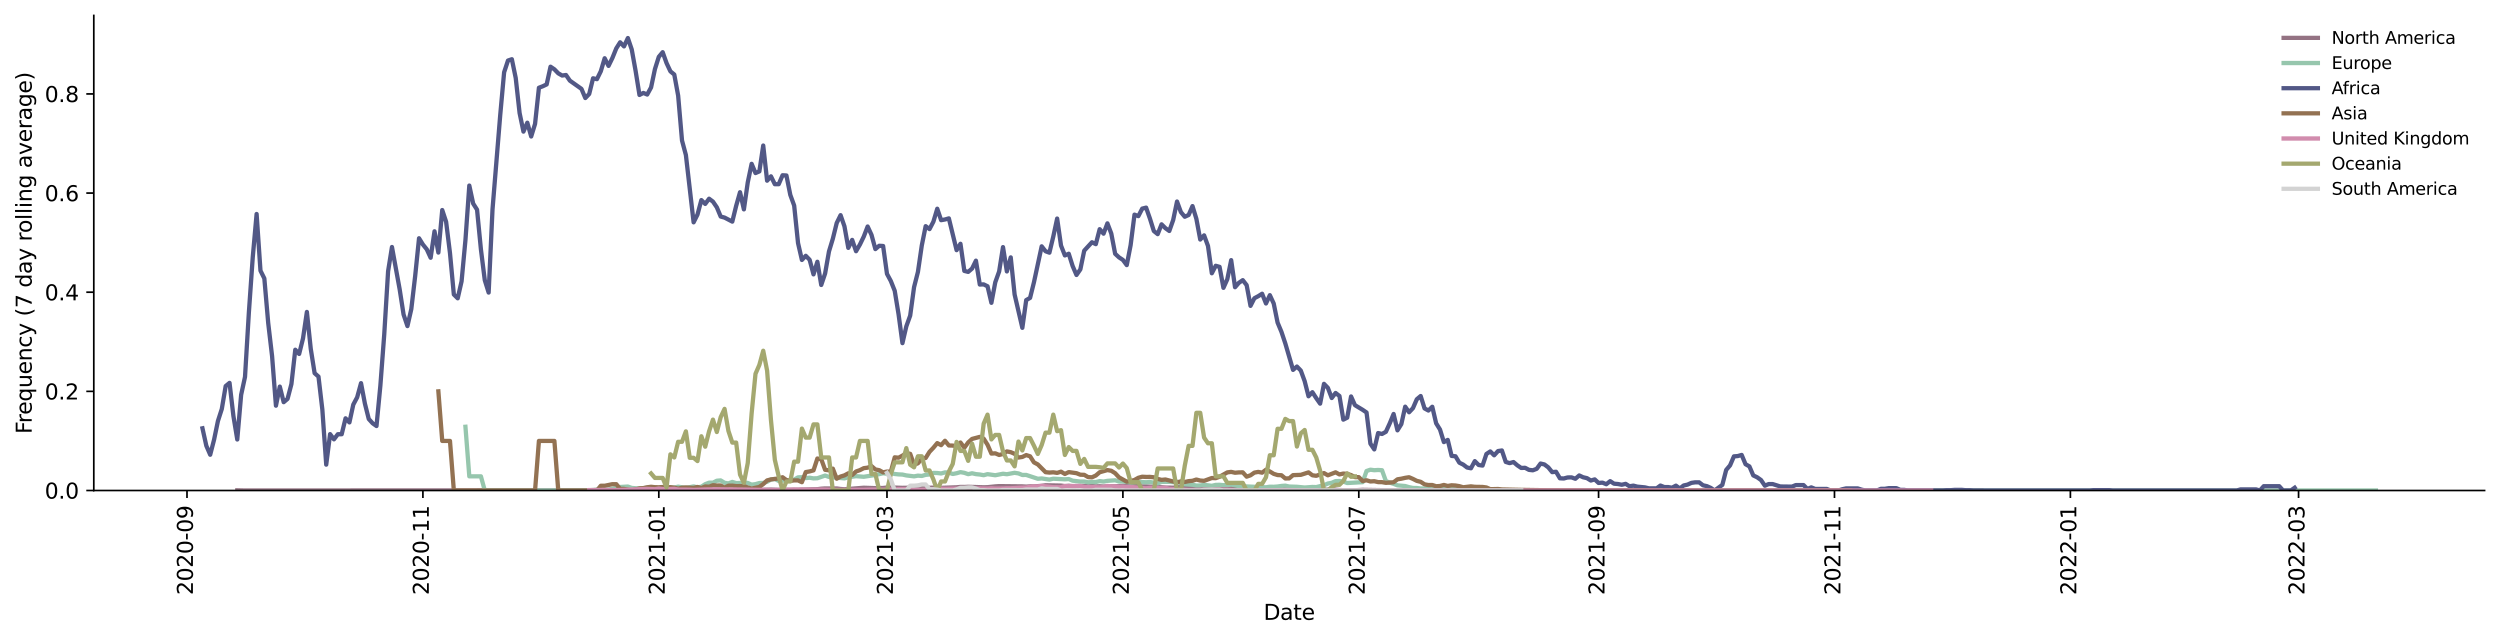 <?xml version="1.0" encoding="utf-8" standalone="no"?>
<!DOCTYPE svg PUBLIC "-//W3C//DTD SVG 1.1//EN"
  "http://www.w3.org/Graphics/SVG/1.1/DTD/svg11.dtd">
<svg xmlns:xlink="http://www.w3.org/1999/xlink" width="1166.981pt" height="298.621pt" viewBox="0 0 1166.981 298.621" xmlns="http://www.w3.org/2000/svg" version="1.1">
 <defs>
  <style type="text/css">*{stroke-linejoin: round; stroke-linecap: butt}</style>
 </defs>
 <g id="figure_1">
  <g id="patch_1">
   <path d="M 0 298.621 
L 1166.981 298.621 
L 1166.981 0 
L 0 0 
z
" style="fill: #ffffff"/>
  </g>
  <g id="axes_1">
   <g id="patch_2">
    <path d="M 43.781 228.96 
L 1159.781 228.96 
L 1159.781 7.2 
L 43.781 7.2 
z
" style="fill: #ffffff"/>
   </g>
   <g id="matplotlib.axis_1">
    <g id="xtick_1">
     <g id="line2d_1">
      <defs>
       <path id="me570a1c871" d="M 0 0 
L 0 3.5 
" style="stroke: #000000; stroke-width: 0.8"/>
      </defs>
      <g>
       <use xlink:href="#me570a1c871" x="87.288" y="228.96" style="stroke: #000000; stroke-width: 0.8"/>
      </g>
     </g>
     <g id="text_1">
      <!-- 2020-09 -->
      <g transform="translate(90.047 277.743)rotate(-90)scale(0.1 -0.1)">
       <defs>
        <path id="DejaVuSans-32" d="M 1228 531 
L 3431 531 
L 3431 0 
L 469 0 
L 469 531 
Q 828 903 1448 1529 
Q 2069 2156 2228 2338 
Q 2531 2678 2651 2914 
Q 2772 3150 2772 3378 
Q 2772 3750 2511 3984 
Q 2250 4219 1831 4219 
Q 1534 4219 1204 4116 
Q 875 4013 500 3803 
L 500 4441 
Q 881 4594 1212 4672 
Q 1544 4750 1819 4750 
Q 2544 4750 2975 4387 
Q 3406 4025 3406 3419 
Q 3406 3131 3298 2873 
Q 3191 2616 2906 2266 
Q 2828 2175 2409 1742 
Q 1991 1309 1228 531 
z
" transform="scale(0.016)"/>
        <path id="DejaVuSans-30" d="M 2034 4250 
Q 1547 4250 1301 3770 
Q 1056 3291 1056 2328 
Q 1056 1369 1301 889 
Q 1547 409 2034 409 
Q 2525 409 2770 889 
Q 3016 1369 3016 2328 
Q 3016 3291 2770 3770 
Q 2525 4250 2034 4250 
z
M 2034 4750 
Q 2819 4750 3233 4129 
Q 3647 3509 3647 2328 
Q 3647 1150 3233 529 
Q 2819 -91 2034 -91 
Q 1250 -91 836 529 
Q 422 1150 422 2328 
Q 422 3509 836 4129 
Q 1250 4750 2034 4750 
z
" transform="scale(0.016)"/>
        <path id="DejaVuSans-2d" d="M 313 2009 
L 1997 2009 
L 1997 1497 
L 313 1497 
L 313 2009 
z
" transform="scale(0.016)"/>
        <path id="DejaVuSans-39" d="M 703 97 
L 703 672 
Q 941 559 1184 500 
Q 1428 441 1663 441 
Q 2288 441 2617 861 
Q 2947 1281 2994 2138 
Q 2813 1869 2534 1725 
Q 2256 1581 1919 1581 
Q 1219 1581 811 2004 
Q 403 2428 403 3163 
Q 403 3881 828 4315 
Q 1253 4750 1959 4750 
Q 2769 4750 3195 4129 
Q 3622 3509 3622 2328 
Q 3622 1225 3098 567 
Q 2575 -91 1691 -91 
Q 1453 -91 1209 -44 
Q 966 3 703 97 
z
M 1959 2075 
Q 2384 2075 2632 2365 
Q 2881 2656 2881 3163 
Q 2881 3666 2632 3958 
Q 2384 4250 1959 4250 
Q 1534 4250 1286 3958 
Q 1038 3666 1038 3163 
Q 1038 2656 1286 2365 
Q 1534 2075 1959 2075 
z
" transform="scale(0.016)"/>
       </defs>
       <use xlink:href="#DejaVuSans-32"/>
       <use xlink:href="#DejaVuSans-30" x="63.623"/>
       <use xlink:href="#DejaVuSans-32" x="127.246"/>
       <use xlink:href="#DejaVuSans-30" x="190.869"/>
       <use xlink:href="#DejaVuSans-2d" x="254.492"/>
       <use xlink:href="#DejaVuSans-30" x="290.576"/>
       <use xlink:href="#DejaVuSans-39" x="354.199"/>
      </g>
     </g>
    </g>
    <g id="xtick_2">
     <g id="line2d_2">
      <g>
       <use xlink:href="#me570a1c871" x="197.407" y="228.96" style="stroke: #000000; stroke-width: 0.8"/>
      </g>
     </g>
     <g id="text_2">
      <!-- 2020-11 -->
      <g transform="translate(200.167 277.743)rotate(-90)scale(0.1 -0.1)">
       <defs>
        <path id="DejaVuSans-31" d="M 794 531 
L 1825 531 
L 1825 4091 
L 703 3866 
L 703 4441 
L 1819 4666 
L 2450 4666 
L 2450 531 
L 3481 531 
L 3481 0 
L 794 0 
L 794 531 
z
" transform="scale(0.016)"/>
       </defs>
       <use xlink:href="#DejaVuSans-32"/>
       <use xlink:href="#DejaVuSans-30" x="63.623"/>
       <use xlink:href="#DejaVuSans-32" x="127.246"/>
       <use xlink:href="#DejaVuSans-30" x="190.869"/>
       <use xlink:href="#DejaVuSans-2d" x="254.492"/>
       <use xlink:href="#DejaVuSans-31" x="290.576"/>
       <use xlink:href="#DejaVuSans-31" x="354.199"/>
      </g>
     </g>
    </g>
    <g id="xtick_3">
     <g id="line2d_3">
      <g>
       <use xlink:href="#me570a1c871" x="307.527" y="228.96" style="stroke: #000000; stroke-width: 0.8"/>
      </g>
     </g>
     <g id="text_3">
      <!-- 2021-01 -->
      <g transform="translate(310.286 277.743)rotate(-90)scale(0.1 -0.1)">
       <use xlink:href="#DejaVuSans-32"/>
       <use xlink:href="#DejaVuSans-30" x="63.623"/>
       <use xlink:href="#DejaVuSans-32" x="127.246"/>
       <use xlink:href="#DejaVuSans-31" x="190.869"/>
       <use xlink:href="#DejaVuSans-2d" x="254.492"/>
       <use xlink:href="#DejaVuSans-30" x="290.576"/>
       <use xlink:href="#DejaVuSans-31" x="354.199"/>
      </g>
     </g>
    </g>
    <g id="xtick_4">
     <g id="line2d_4">
      <g>
       <use xlink:href="#me570a1c871" x="414.036" y="228.96" style="stroke: #000000; stroke-width: 0.8"/>
      </g>
     </g>
     <g id="text_4">
      <!-- 2021-03 -->
      <g transform="translate(416.796 277.743)rotate(-90)scale(0.1 -0.1)">
       <defs>
        <path id="DejaVuSans-33" d="M 2597 2516 
Q 3050 2419 3304 2112 
Q 3559 1806 3559 1356 
Q 3559 666 3084 287 
Q 2609 -91 1734 -91 
Q 1441 -91 1130 -33 
Q 819 25 488 141 
L 488 750 
Q 750 597 1062 519 
Q 1375 441 1716 441 
Q 2309 441 2620 675 
Q 2931 909 2931 1356 
Q 2931 1769 2642 2001 
Q 2353 2234 1838 2234 
L 1294 2234 
L 1294 2753 
L 1863 2753 
Q 2328 2753 2575 2939 
Q 2822 3125 2822 3475 
Q 2822 3834 2567 4026 
Q 2313 4219 1838 4219 
Q 1578 4219 1281 4162 
Q 984 4106 628 3988 
L 628 4550 
Q 988 4650 1302 4700 
Q 1616 4750 1894 4750 
Q 2613 4750 3031 4423 
Q 3450 4097 3450 3541 
Q 3450 3153 3228 2886 
Q 3006 2619 2597 2516 
z
" transform="scale(0.016)"/>
       </defs>
       <use xlink:href="#DejaVuSans-32"/>
       <use xlink:href="#DejaVuSans-30" x="63.623"/>
       <use xlink:href="#DejaVuSans-32" x="127.246"/>
       <use xlink:href="#DejaVuSans-31" x="190.869"/>
       <use xlink:href="#DejaVuSans-2d" x="254.492"/>
       <use xlink:href="#DejaVuSans-30" x="290.576"/>
       <use xlink:href="#DejaVuSans-33" x="354.199"/>
      </g>
     </g>
    </g>
    <g id="xtick_5">
     <g id="line2d_5">
      <g>
       <use xlink:href="#me570a1c871" x="524.156" y="228.96" style="stroke: #000000; stroke-width: 0.8"/>
      </g>
     </g>
     <g id="text_5">
      <!-- 2021-05 -->
      <g transform="translate(526.915 277.743)rotate(-90)scale(0.1 -0.1)">
       <defs>
        <path id="DejaVuSans-35" d="M 691 4666 
L 3169 4666 
L 3169 4134 
L 1269 4134 
L 1269 2991 
Q 1406 3038 1543 3061 
Q 1681 3084 1819 3084 
Q 2600 3084 3056 2656 
Q 3513 2228 3513 1497 
Q 3513 744 3044 326 
Q 2575 -91 1722 -91 
Q 1428 -91 1123 -41 
Q 819 9 494 109 
L 494 744 
Q 775 591 1075 516 
Q 1375 441 1709 441 
Q 2250 441 2565 725 
Q 2881 1009 2881 1497 
Q 2881 1984 2565 2268 
Q 2250 2553 1709 2553 
Q 1456 2553 1204 2497 
Q 953 2441 691 2322 
L 691 4666 
z
" transform="scale(0.016)"/>
       </defs>
       <use xlink:href="#DejaVuSans-32"/>
       <use xlink:href="#DejaVuSans-30" x="63.623"/>
       <use xlink:href="#DejaVuSans-32" x="127.246"/>
       <use xlink:href="#DejaVuSans-31" x="190.869"/>
       <use xlink:href="#DejaVuSans-2d" x="254.492"/>
       <use xlink:href="#DejaVuSans-30" x="290.576"/>
       <use xlink:href="#DejaVuSans-35" x="354.199"/>
      </g>
     </g>
    </g>
    <g id="xtick_6">
     <g id="line2d_6">
      <g>
       <use xlink:href="#me570a1c871" x="634.276" y="228.96" style="stroke: #000000; stroke-width: 0.8"/>
      </g>
     </g>
     <g id="text_6">
      <!-- 2021-07 -->
      <g transform="translate(637.035 277.743)rotate(-90)scale(0.1 -0.1)">
       <defs>
        <path id="DejaVuSans-37" d="M 525 4666 
L 3525 4666 
L 3525 4397 
L 1831 0 
L 1172 0 
L 2766 4134 
L 525 4134 
L 525 4666 
z
" transform="scale(0.016)"/>
       </defs>
       <use xlink:href="#DejaVuSans-32"/>
       <use xlink:href="#DejaVuSans-30" x="63.623"/>
       <use xlink:href="#DejaVuSans-32" x="127.246"/>
       <use xlink:href="#DejaVuSans-31" x="190.869"/>
       <use xlink:href="#DejaVuSans-2d" x="254.492"/>
       <use xlink:href="#DejaVuSans-30" x="290.576"/>
       <use xlink:href="#DejaVuSans-37" x="354.199"/>
      </g>
     </g>
    </g>
    <g id="xtick_7">
     <g id="line2d_7">
      <g>
       <use xlink:href="#me570a1c871" x="746.201" y="228.96" style="stroke: #000000; stroke-width: 0.8"/>
      </g>
     </g>
     <g id="text_7">
      <!-- 2021-09 -->
      <g transform="translate(748.96 277.743)rotate(-90)scale(0.1 -0.1)">
       <use xlink:href="#DejaVuSans-32"/>
       <use xlink:href="#DejaVuSans-30" x="63.623"/>
       <use xlink:href="#DejaVuSans-32" x="127.246"/>
       <use xlink:href="#DejaVuSans-31" x="190.869"/>
       <use xlink:href="#DejaVuSans-2d" x="254.492"/>
       <use xlink:href="#DejaVuSans-30" x="290.576"/>
       <use xlink:href="#DejaVuSans-39" x="354.199"/>
      </g>
     </g>
    </g>
    <g id="xtick_8">
     <g id="line2d_8">
      <g>
       <use xlink:href="#me570a1c871" x="856.32" y="228.96" style="stroke: #000000; stroke-width: 0.8"/>
      </g>
     </g>
     <g id="text_8">
      <!-- 2021-11 -->
      <g transform="translate(859.08 277.743)rotate(-90)scale(0.1 -0.1)">
       <use xlink:href="#DejaVuSans-32"/>
       <use xlink:href="#DejaVuSans-30" x="63.623"/>
       <use xlink:href="#DejaVuSans-32" x="127.246"/>
       <use xlink:href="#DejaVuSans-31" x="190.869"/>
       <use xlink:href="#DejaVuSans-2d" x="254.492"/>
       <use xlink:href="#DejaVuSans-31" x="290.576"/>
       <use xlink:href="#DejaVuSans-31" x="354.199"/>
      </g>
     </g>
    </g>
    <g id="xtick_9">
     <g id="line2d_9">
      <g>
       <use xlink:href="#me570a1c871" x="966.44" y="228.96" style="stroke: #000000; stroke-width: 0.8"/>
      </g>
     </g>
     <g id="text_9">
      <!-- 2022-01 -->
      <g transform="translate(969.199 277.743)rotate(-90)scale(0.1 -0.1)">
       <use xlink:href="#DejaVuSans-32"/>
       <use xlink:href="#DejaVuSans-30" x="63.623"/>
       <use xlink:href="#DejaVuSans-32" x="127.246"/>
       <use xlink:href="#DejaVuSans-32" x="190.869"/>
       <use xlink:href="#DejaVuSans-2d" x="254.492"/>
       <use xlink:href="#DejaVuSans-30" x="290.576"/>
       <use xlink:href="#DejaVuSans-31" x="354.199"/>
      </g>
     </g>
    </g>
    <g id="xtick_10">
     <g id="line2d_10">
      <g>
       <use xlink:href="#me570a1c871" x="1072.949" y="228.96" style="stroke: #000000; stroke-width: 0.8"/>
      </g>
     </g>
     <g id="text_10">
      <!-- 2022-03 -->
      <g transform="translate(1075.709 277.743)rotate(-90)scale(0.1 -0.1)">
       <use xlink:href="#DejaVuSans-32"/>
       <use xlink:href="#DejaVuSans-30" x="63.623"/>
       <use xlink:href="#DejaVuSans-32" x="127.246"/>
       <use xlink:href="#DejaVuSans-32" x="190.869"/>
       <use xlink:href="#DejaVuSans-2d" x="254.492"/>
       <use xlink:href="#DejaVuSans-30" x="290.576"/>
       <use xlink:href="#DejaVuSans-33" x="354.199"/>
      </g>
     </g>
    </g>
    <g id="text_11">
     <!-- Date -->
     <g transform="translate(589.83 289.341)scale(0.1 -0.1)">
      <defs>
       <path id="DejaVuSans-44" d="M 1259 4147 
L 1259 519 
L 2022 519 
Q 2988 519 3436 956 
Q 3884 1394 3884 2338 
Q 3884 3275 3436 3711 
Q 2988 4147 2022 4147 
L 1259 4147 
z
M 628 4666 
L 1925 4666 
Q 3281 4666 3915 4102 
Q 4550 3538 4550 2338 
Q 4550 1131 3912 565 
Q 3275 0 1925 0 
L 628 0 
L 628 4666 
z
" transform="scale(0.016)"/>
       <path id="DejaVuSans-61" d="M 2194 1759 
Q 1497 1759 1228 1600 
Q 959 1441 959 1056 
Q 959 750 1161 570 
Q 1363 391 1709 391 
Q 2188 391 2477 730 
Q 2766 1069 2766 1631 
L 2766 1759 
L 2194 1759 
z
M 3341 1997 
L 3341 0 
L 2766 0 
L 2766 531 
Q 2569 213 2275 61 
Q 1981 -91 1556 -91 
Q 1019 -91 701 211 
Q 384 513 384 1019 
Q 384 1609 779 1909 
Q 1175 2209 1959 2209 
L 2766 2209 
L 2766 2266 
Q 2766 2663 2505 2880 
Q 2244 3097 1772 3097 
Q 1472 3097 1187 3025 
Q 903 2953 641 2809 
L 641 3341 
Q 956 3463 1253 3523 
Q 1550 3584 1831 3584 
Q 2591 3584 2966 3190 
Q 3341 2797 3341 1997 
z
" transform="scale(0.016)"/>
       <path id="DejaVuSans-74" d="M 1172 4494 
L 1172 3500 
L 2356 3500 
L 2356 3053 
L 1172 3053 
L 1172 1153 
Q 1172 725 1289 603 
Q 1406 481 1766 481 
L 2356 481 
L 2356 0 
L 1766 0 
Q 1100 0 847 248 
Q 594 497 594 1153 
L 594 3053 
L 172 3053 
L 172 3500 
L 594 3500 
L 594 4494 
L 1172 4494 
z
" transform="scale(0.016)"/>
       <path id="DejaVuSans-65" d="M 3597 1894 
L 3597 1613 
L 953 1613 
Q 991 1019 1311 708 
Q 1631 397 2203 397 
Q 2534 397 2845 478 
Q 3156 559 3463 722 
L 3463 178 
Q 3153 47 2828 -22 
Q 2503 -91 2169 -91 
Q 1331 -91 842 396 
Q 353 884 353 1716 
Q 353 2575 817 3079 
Q 1281 3584 2069 3584 
Q 2775 3584 3186 3129 
Q 3597 2675 3597 1894 
z
M 3022 2063 
Q 3016 2534 2758 2815 
Q 2500 3097 2075 3097 
Q 1594 3097 1305 2825 
Q 1016 2553 972 2059 
L 3022 2063 
z
" transform="scale(0.016)"/>
      </defs>
      <use xlink:href="#DejaVuSans-44"/>
      <use xlink:href="#DejaVuSans-61" x="77.002"/>
      <use xlink:href="#DejaVuSans-74" x="138.281"/>
      <use xlink:href="#DejaVuSans-65" x="177.49"/>
     </g>
    </g>
   </g>
   <g id="matplotlib.axis_2">
    <g id="ytick_1">
     <g id="line2d_11">
      <defs>
       <path id="m0eb882aacd" d="M 0 0 
L -3.5 0 
" style="stroke: #000000; stroke-width: 0.8"/>
      </defs>
      <g>
       <use xlink:href="#m0eb882aacd" x="43.781" y="228.96" style="stroke: #000000; stroke-width: 0.8"/>
      </g>
     </g>
     <g id="text_12">
      <!-- 0.0 -->
      <g transform="translate(20.878 232.759)scale(0.1 -0.1)">
       <defs>
        <path id="DejaVuSans-2e" d="M 684 794 
L 1344 794 
L 1344 0 
L 684 0 
L 684 794 
z
" transform="scale(0.016)"/>
       </defs>
       <use xlink:href="#DejaVuSans-30"/>
       <use xlink:href="#DejaVuSans-2e" x="63.623"/>
       <use xlink:href="#DejaVuSans-30" x="95.41"/>
      </g>
     </g>
    </g>
    <g id="ytick_2">
     <g id="line2d_12">
      <g>
       <use xlink:href="#m0eb882aacd" x="43.781" y="182.681" style="stroke: #000000; stroke-width: 0.8"/>
      </g>
     </g>
     <g id="text_13">
      <!-- 0.2 -->
      <g transform="translate(20.878 186.48)scale(0.1 -0.1)">
       <use xlink:href="#DejaVuSans-30"/>
       <use xlink:href="#DejaVuSans-2e" x="63.623"/>
       <use xlink:href="#DejaVuSans-32" x="95.41"/>
      </g>
     </g>
    </g>
    <g id="ytick_3">
     <g id="line2d_13">
      <g>
       <use xlink:href="#m0eb882aacd" x="43.781" y="136.402" style="stroke: #000000; stroke-width: 0.8"/>
      </g>
     </g>
     <g id="text_14">
      <!-- 0.4 -->
      <g transform="translate(20.878 140.201)scale(0.1 -0.1)">
       <defs>
        <path id="DejaVuSans-34" d="M 2419 4116 
L 825 1625 
L 2419 1625 
L 2419 4116 
z
M 2253 4666 
L 3047 4666 
L 3047 1625 
L 3713 1625 
L 3713 1100 
L 3047 1100 
L 3047 0 
L 2419 0 
L 2419 1100 
L 313 1100 
L 313 1709 
L 2253 4666 
z
" transform="scale(0.016)"/>
       </defs>
       <use xlink:href="#DejaVuSans-30"/>
       <use xlink:href="#DejaVuSans-2e" x="63.623"/>
       <use xlink:href="#DejaVuSans-34" x="95.41"/>
      </g>
     </g>
    </g>
    <g id="ytick_4">
     <g id="line2d_14">
      <g>
       <use xlink:href="#m0eb882aacd" x="43.781" y="90.123" style="stroke: #000000; stroke-width: 0.8"/>
      </g>
     </g>
     <g id="text_15">
      <!-- 0.6 -->
      <g transform="translate(20.878 93.922)scale(0.1 -0.1)">
       <defs>
        <path id="DejaVuSans-36" d="M 2113 2584 
Q 1688 2584 1439 2293 
Q 1191 2003 1191 1497 
Q 1191 994 1439 701 
Q 1688 409 2113 409 
Q 2538 409 2786 701 
Q 3034 994 3034 1497 
Q 3034 2003 2786 2293 
Q 2538 2584 2113 2584 
z
M 3366 4563 
L 3366 3988 
Q 3128 4100 2886 4159 
Q 2644 4219 2406 4219 
Q 1781 4219 1451 3797 
Q 1122 3375 1075 2522 
Q 1259 2794 1537 2939 
Q 1816 3084 2150 3084 
Q 2853 3084 3261 2657 
Q 3669 2231 3669 1497 
Q 3669 778 3244 343 
Q 2819 -91 2113 -91 
Q 1303 -91 875 529 
Q 447 1150 447 2328 
Q 447 3434 972 4092 
Q 1497 4750 2381 4750 
Q 2619 4750 2861 4703 
Q 3103 4656 3366 4563 
z
" transform="scale(0.016)"/>
       </defs>
       <use xlink:href="#DejaVuSans-30"/>
       <use xlink:href="#DejaVuSans-2e" x="63.623"/>
       <use xlink:href="#DejaVuSans-36" x="95.41"/>
      </g>
     </g>
    </g>
    <g id="ytick_5">
     <g id="line2d_15">
      <g>
       <use xlink:href="#m0eb882aacd" x="43.781" y="43.844" style="stroke: #000000; stroke-width: 0.8"/>
      </g>
     </g>
     <g id="text_16">
      <!-- 0.8 -->
      <g transform="translate(20.878 47.643)scale(0.1 -0.1)">
       <defs>
        <path id="DejaVuSans-38" d="M 2034 2216 
Q 1584 2216 1326 1975 
Q 1069 1734 1069 1313 
Q 1069 891 1326 650 
Q 1584 409 2034 409 
Q 2484 409 2743 651 
Q 3003 894 3003 1313 
Q 3003 1734 2745 1975 
Q 2488 2216 2034 2216 
z
M 1403 2484 
Q 997 2584 770 2862 
Q 544 3141 544 3541 
Q 544 4100 942 4425 
Q 1341 4750 2034 4750 
Q 2731 4750 3128 4425 
Q 3525 4100 3525 3541 
Q 3525 3141 3298 2862 
Q 3072 2584 2669 2484 
Q 3125 2378 3379 2068 
Q 3634 1759 3634 1313 
Q 3634 634 3220 271 
Q 2806 -91 2034 -91 
Q 1263 -91 848 271 
Q 434 634 434 1313 
Q 434 1759 690 2068 
Q 947 2378 1403 2484 
z
M 1172 3481 
Q 1172 3119 1398 2916 
Q 1625 2713 2034 2713 
Q 2441 2713 2670 2916 
Q 2900 3119 2900 3481 
Q 2900 3844 2670 4047 
Q 2441 4250 2034 4250 
Q 1625 4250 1398 4047 
Q 1172 3844 1172 3481 
z
" transform="scale(0.016)"/>
       </defs>
       <use xlink:href="#DejaVuSans-30"/>
       <use xlink:href="#DejaVuSans-2e" x="63.623"/>
       <use xlink:href="#DejaVuSans-38" x="95.41"/>
      </g>
     </g>
    </g>
    <g id="text_17">
     <!-- Frequency (7 day rolling average) -->
     <g transform="translate(14.798 202.529)rotate(-90)scale(0.1 -0.1)">
      <defs>
       <path id="DejaVuSans-46" d="M 628 4666 
L 3309 4666 
L 3309 4134 
L 1259 4134 
L 1259 2759 
L 3109 2759 
L 3109 2228 
L 1259 2228 
L 1259 0 
L 628 0 
L 628 4666 
z
" transform="scale(0.016)"/>
       <path id="DejaVuSans-72" d="M 2631 2963 
Q 2534 3019 2420 3045 
Q 2306 3072 2169 3072 
Q 1681 3072 1420 2755 
Q 1159 2438 1159 1844 
L 1159 0 
L 581 0 
L 581 3500 
L 1159 3500 
L 1159 2956 
Q 1341 3275 1631 3429 
Q 1922 3584 2338 3584 
Q 2397 3584 2469 3576 
Q 2541 3569 2628 3553 
L 2631 2963 
z
" transform="scale(0.016)"/>
       <path id="DejaVuSans-71" d="M 947 1747 
Q 947 1113 1208 752 
Q 1469 391 1925 391 
Q 2381 391 2643 752 
Q 2906 1113 2906 1747 
Q 2906 2381 2643 2742 
Q 2381 3103 1925 3103 
Q 1469 3103 1208 2742 
Q 947 2381 947 1747 
z
M 2906 525 
Q 2725 213 2448 61 
Q 2172 -91 1784 -91 
Q 1150 -91 751 415 
Q 353 922 353 1747 
Q 353 2572 751 3078 
Q 1150 3584 1784 3584 
Q 2172 3584 2448 3432 
Q 2725 3281 2906 2969 
L 2906 3500 
L 3481 3500 
L 3481 -1331 
L 2906 -1331 
L 2906 525 
z
" transform="scale(0.016)"/>
       <path id="DejaVuSans-75" d="M 544 1381 
L 544 3500 
L 1119 3500 
L 1119 1403 
Q 1119 906 1312 657 
Q 1506 409 1894 409 
Q 2359 409 2629 706 
Q 2900 1003 2900 1516 
L 2900 3500 
L 3475 3500 
L 3475 0 
L 2900 0 
L 2900 538 
Q 2691 219 2414 64 
Q 2138 -91 1772 -91 
Q 1169 -91 856 284 
Q 544 659 544 1381 
z
M 1991 3584 
L 1991 3584 
z
" transform="scale(0.016)"/>
       <path id="DejaVuSans-6e" d="M 3513 2113 
L 3513 0 
L 2938 0 
L 2938 2094 
Q 2938 2591 2744 2837 
Q 2550 3084 2163 3084 
Q 1697 3084 1428 2787 
Q 1159 2491 1159 1978 
L 1159 0 
L 581 0 
L 581 3500 
L 1159 3500 
L 1159 2956 
Q 1366 3272 1645 3428 
Q 1925 3584 2291 3584 
Q 2894 3584 3203 3211 
Q 3513 2838 3513 2113 
z
" transform="scale(0.016)"/>
       <path id="DejaVuSans-63" d="M 3122 3366 
L 3122 2828 
Q 2878 2963 2633 3030 
Q 2388 3097 2138 3097 
Q 1578 3097 1268 2742 
Q 959 2388 959 1747 
Q 959 1106 1268 751 
Q 1578 397 2138 397 
Q 2388 397 2633 464 
Q 2878 531 3122 666 
L 3122 134 
Q 2881 22 2623 -34 
Q 2366 -91 2075 -91 
Q 1284 -91 818 406 
Q 353 903 353 1747 
Q 353 2603 823 3093 
Q 1294 3584 2113 3584 
Q 2378 3584 2631 3529 
Q 2884 3475 3122 3366 
z
" transform="scale(0.016)"/>
       <path id="DejaVuSans-79" d="M 2059 -325 
Q 1816 -950 1584 -1140 
Q 1353 -1331 966 -1331 
L 506 -1331 
L 506 -850 
L 844 -850 
Q 1081 -850 1212 -737 
Q 1344 -625 1503 -206 
L 1606 56 
L 191 3500 
L 800 3500 
L 1894 763 
L 2988 3500 
L 3597 3500 
L 2059 -325 
z
" transform="scale(0.016)"/>
       <path id="DejaVuSans-20" transform="scale(0.016)"/>
       <path id="DejaVuSans-28" d="M 1984 4856 
Q 1566 4138 1362 3434 
Q 1159 2731 1159 2009 
Q 1159 1288 1364 580 
Q 1569 -128 1984 -844 
L 1484 -844 
Q 1016 -109 783 600 
Q 550 1309 550 2009 
Q 550 2706 781 3412 
Q 1013 4119 1484 4856 
L 1984 4856 
z
" transform="scale(0.016)"/>
       <path id="DejaVuSans-64" d="M 2906 2969 
L 2906 4863 
L 3481 4863 
L 3481 0 
L 2906 0 
L 2906 525 
Q 2725 213 2448 61 
Q 2172 -91 1784 -91 
Q 1150 -91 751 415 
Q 353 922 353 1747 
Q 353 2572 751 3078 
Q 1150 3584 1784 3584 
Q 2172 3584 2448 3432 
Q 2725 3281 2906 2969 
z
M 947 1747 
Q 947 1113 1208 752 
Q 1469 391 1925 391 
Q 2381 391 2643 752 
Q 2906 1113 2906 1747 
Q 2906 2381 2643 2742 
Q 2381 3103 1925 3103 
Q 1469 3103 1208 2742 
Q 947 2381 947 1747 
z
" transform="scale(0.016)"/>
       <path id="DejaVuSans-6f" d="M 1959 3097 
Q 1497 3097 1228 2736 
Q 959 2375 959 1747 
Q 959 1119 1226 758 
Q 1494 397 1959 397 
Q 2419 397 2687 759 
Q 2956 1122 2956 1747 
Q 2956 2369 2687 2733 
Q 2419 3097 1959 3097 
z
M 1959 3584 
Q 2709 3584 3137 3096 
Q 3566 2609 3566 1747 
Q 3566 888 3137 398 
Q 2709 -91 1959 -91 
Q 1206 -91 779 398 
Q 353 888 353 1747 
Q 353 2609 779 3096 
Q 1206 3584 1959 3584 
z
" transform="scale(0.016)"/>
       <path id="DejaVuSans-6c" d="M 603 4863 
L 1178 4863 
L 1178 0 
L 603 0 
L 603 4863 
z
" transform="scale(0.016)"/>
       <path id="DejaVuSans-69" d="M 603 3500 
L 1178 3500 
L 1178 0 
L 603 0 
L 603 3500 
z
M 603 4863 
L 1178 4863 
L 1178 4134 
L 603 4134 
L 603 4863 
z
" transform="scale(0.016)"/>
       <path id="DejaVuSans-67" d="M 2906 1791 
Q 2906 2416 2648 2759 
Q 2391 3103 1925 3103 
Q 1463 3103 1205 2759 
Q 947 2416 947 1791 
Q 947 1169 1205 825 
Q 1463 481 1925 481 
Q 2391 481 2648 825 
Q 2906 1169 2906 1791 
z
M 3481 434 
Q 3481 -459 3084 -895 
Q 2688 -1331 1869 -1331 
Q 1566 -1331 1297 -1286 
Q 1028 -1241 775 -1147 
L 775 -588 
Q 1028 -725 1275 -790 
Q 1522 -856 1778 -856 
Q 2344 -856 2625 -561 
Q 2906 -266 2906 331 
L 2906 616 
Q 2728 306 2450 153 
Q 2172 0 1784 0 
Q 1141 0 747 490 
Q 353 981 353 1791 
Q 353 2603 747 3093 
Q 1141 3584 1784 3584 
Q 2172 3584 2450 3431 
Q 2728 3278 2906 2969 
L 2906 3500 
L 3481 3500 
L 3481 434 
z
" transform="scale(0.016)"/>
       <path id="DejaVuSans-76" d="M 191 3500 
L 800 3500 
L 1894 563 
L 2988 3500 
L 3597 3500 
L 2284 0 
L 1503 0 
L 191 3500 
z
" transform="scale(0.016)"/>
       <path id="DejaVuSans-29" d="M 513 4856 
L 1013 4856 
Q 1481 4119 1714 3412 
Q 1947 2706 1947 2009 
Q 1947 1309 1714 600 
Q 1481 -109 1013 -844 
L 513 -844 
Q 928 -128 1133 580 
Q 1338 1288 1338 2009 
Q 1338 2731 1133 3434 
Q 928 4138 513 4856 
z
" transform="scale(0.016)"/>
      </defs>
      <use xlink:href="#DejaVuSans-46"/>
      <use xlink:href="#DejaVuSans-72" x="50.27"/>
      <use xlink:href="#DejaVuSans-65" x="89.133"/>
      <use xlink:href="#DejaVuSans-71" x="150.656"/>
      <use xlink:href="#DejaVuSans-75" x="214.133"/>
      <use xlink:href="#DejaVuSans-65" x="277.512"/>
      <use xlink:href="#DejaVuSans-6e" x="339.035"/>
      <use xlink:href="#DejaVuSans-63" x="402.414"/>
      <use xlink:href="#DejaVuSans-79" x="457.395"/>
      <use xlink:href="#DejaVuSans-20" x="516.574"/>
      <use xlink:href="#DejaVuSans-28" x="548.361"/>
      <use xlink:href="#DejaVuSans-37" x="587.375"/>
      <use xlink:href="#DejaVuSans-20" x="650.998"/>
      <use xlink:href="#DejaVuSans-64" x="682.785"/>
      <use xlink:href="#DejaVuSans-61" x="746.262"/>
      <use xlink:href="#DejaVuSans-79" x="807.541"/>
      <use xlink:href="#DejaVuSans-20" x="866.721"/>
      <use xlink:href="#DejaVuSans-72" x="898.508"/>
      <use xlink:href="#DejaVuSans-6f" x="937.371"/>
      <use xlink:href="#DejaVuSans-6c" x="998.553"/>
      <use xlink:href="#DejaVuSans-6c" x="1026.336"/>
      <use xlink:href="#DejaVuSans-69" x="1054.119"/>
      <use xlink:href="#DejaVuSans-6e" x="1081.902"/>
      <use xlink:href="#DejaVuSans-67" x="1145.281"/>
      <use xlink:href="#DejaVuSans-20" x="1208.758"/>
      <use xlink:href="#DejaVuSans-61" x="1240.545"/>
      <use xlink:href="#DejaVuSans-76" x="1301.824"/>
      <use xlink:href="#DejaVuSans-65" x="1361.004"/>
      <use xlink:href="#DejaVuSans-72" x="1422.527"/>
      <use xlink:href="#DejaVuSans-61" x="1463.641"/>
      <use xlink:href="#DejaVuSans-67" x="1524.92"/>
      <use xlink:href="#DejaVuSans-65" x="1588.396"/>
      <use xlink:href="#DejaVuSans-29" x="1649.92"/>
     </g>
    </g>
   </g>
   <g id="line2d_16">
    <path d="M 110.756 228.866 
L 114.366 228.96 
L 287.669 228.869 
L 298.501 228.775 
L 302.111 228.839 
L 305.722 228.943 
L 309.332 228.834 
L 314.748 228.807 
L 318.358 228.857 
L 323.774 228.506 
L 341.827 228.735 
L 349.048 228.696 
L 352.658 228.724 
L 359.879 228.542 
L 363.489 228.643 
L 367.1 228.592 
L 368.905 228.653 
L 372.516 228.611 
L 381.542 228.357 
L 383.347 228.119 
L 385.152 228 
L 390.568 228.002 
L 392.373 228.255 
L 394.179 228.387 
L 401.399 227.818 
L 403.205 227.675 
L 408.62 227.852 
L 412.231 227.781 
L 414.036 227.574 
L 415.841 227.538 
L 421.257 227.723 
L 426.673 227.629 
L 428.478 227.517 
L 433.894 227.672 
L 435.699 227.636 
L 437.504 227.79 
L 446.531 227.465 
L 448.336 227.291 
L 450.141 227.318 
L 451.946 227.231 
L 459.167 227.465 
L 460.972 227.418 
L 464.583 227.035 
L 466.388 226.914 
L 477.22 227.034 
L 479.025 227.147 
L 480.83 227.023 
L 482.635 227.052 
L 486.246 226.782 
L 488.051 226.512 
L 495.272 226.658 
L 497.077 226.904 
L 498.883 226.74 
L 500.688 226.904 
L 506.103 226.795 
L 507.909 227.003 
L 509.714 226.887 
L 511.519 227.054 
L 513.324 226.999 
L 515.13 227.11 
L 522.351 226.948 
L 524.156 226.764 
L 529.572 226.706 
L 533.182 227.052 
L 534.987 227.05 
L 538.598 227.236 
L 540.403 227.296 
L 544.014 227.6 
L 547.624 227.636 
L 549.429 227.517 
L 551.235 227.264 
L 562.066 227.225 
L 565.676 227.246 
L 567.482 227.358 
L 569.287 227.638 
L 572.897 227.851 
L 574.703 227.743 
L 576.508 227.929 
L 578.313 227.803 
L 583.729 228.313 
L 585.534 228.05 
L 590.95 228.058 
L 592.755 227.992 
L 594.56 228.234 
L 601.781 228.436 
L 610.807 228.529 
L 614.418 228.748 
L 616.223 228.593 
L 623.444 228.522 
L 625.249 228.763 
L 628.86 228.814 
L 632.47 228.853 
L 636.081 228.647 
L 650.523 228.881 
L 655.938 228.841 
L 825.631 228.96 
L 924.919 228.956 
L 924.919 228.956 
" clip-path="url(#pccd1d109d3)" style="fill: none; stroke: #947383; stroke-width: 2; stroke-linecap: square"/>
   </g>
   <g id="line2d_17">
    <path d="M 217.265 199.209 
L 219.07 222.349 
L 224.486 222.349 
L 226.291 228.96 
L 273.227 228.96 
L 278.643 228.56 
L 284.059 228.531 
L 289.475 227.325 
L 293.085 227.118 
L 294.89 227.765 
L 298.501 228.046 
L 302.111 227.67 
L 303.916 227.543 
L 307.527 227.928 
L 309.332 227.703 
L 314.748 227.603 
L 316.553 227.167 
L 320.164 227.765 
L 323.774 227.053 
L 325.579 227.511 
L 327.385 227.19 
L 329.19 226.015 
L 330.995 225.315 
L 332.8 225.324 
L 334.606 224.403 
L 336.411 224.256 
L 338.216 225.355 
L 340.021 225.667 
L 341.827 224.955 
L 343.632 225.5 
L 345.437 225.461 
L 347.242 225.172 
L 349.048 225.449 
L 350.853 226.231 
L 352.658 225.999 
L 354.463 225.485 
L 356.268 225.416 
L 358.074 224.898 
L 359.879 223.801 
L 361.684 223.591 
L 363.489 224.502 
L 367.1 224.188 
L 368.905 224.462 
L 370.71 223.887 
L 372.516 222.82 
L 374.321 222.752 
L 376.126 223.175 
L 377.931 222.999 
L 379.737 223.31 
L 381.542 223.235 
L 385.152 221.991 
L 386.958 222.633 
L 394.179 223.309 
L 395.984 222.788 
L 399.594 222.273 
L 403.205 222.555 
L 408.62 221.726 
L 412.231 220.904 
L 414.036 221.138 
L 415.841 220.881 
L 417.647 221.251 
L 419.452 221.443 
L 421.257 221.52 
L 423.062 221.923 
L 426.673 222.36 
L 428.478 222.027 
L 430.283 222.176 
L 432.089 221.659 
L 433.894 221.476 
L 435.699 220.747 
L 437.504 220.805 
L 439.31 221.01 
L 441.115 220.511 
L 442.92 220.571 
L 444.725 221.254 
L 446.531 220.905 
L 448.336 220.39 
L 450.141 220.712 
L 451.946 221.342 
L 453.751 220.92 
L 455.557 221.319 
L 457.362 221.497 
L 459.167 221.822 
L 460.972 221.329 
L 464.583 221.841 
L 468.193 221.141 
L 469.999 221.368 
L 473.609 220.702 
L 475.414 220.988 
L 477.22 221.717 
L 479.025 221.695 
L 484.441 223.486 
L 486.246 223.338 
L 489.856 223.869 
L 491.662 223.458 
L 497.077 223.742 
L 498.883 223.616 
L 500.688 224.379 
L 504.298 224.792 
L 506.103 224.777 
L 507.909 225.129 
L 509.714 225.012 
L 511.519 225.008 
L 513.324 224.574 
L 515.13 224.795 
L 516.935 224.457 
L 520.545 224.201 
L 522.351 224.766 
L 524.156 224.747 
L 527.766 225.266 
L 531.377 224.937 
L 534.987 225.116 
L 536.793 224.989 
L 540.403 225.658 
L 542.208 224.938 
L 545.819 224.926 
L 547.624 225.065 
L 549.429 224.809 
L 551.235 225.619 
L 553.04 226.069 
L 556.65 226.279 
L 558.455 226.65 
L 560.261 226.625 
L 562.066 226.306 
L 565.676 226.779 
L 567.482 226.341 
L 569.287 226.302 
L 571.092 226.469 
L 572.897 226.454 
L 574.703 226.231 
L 578.313 226.902 
L 590.95 227.473 
L 592.755 227.191 
L 594.56 227.231 
L 596.366 227.1 
L 598.171 226.831 
L 599.976 226.701 
L 601.781 227.109 
L 605.392 227.226 
L 609.002 227.571 
L 612.613 227.31 
L 614.418 227.364 
L 618.028 226.5 
L 619.834 225.713 
L 621.639 225.374 
L 623.444 224.584 
L 625.249 224.532 
L 627.055 224.799 
L 628.86 225.473 
L 636.081 225.073 
L 637.886 219.868 
L 639.691 219.251 
L 641.497 219.489 
L 643.302 219.382 
L 645.107 219.493 
L 646.912 224.533 
L 648.718 225.301 
L 650.523 225.856 
L 652.328 226.559 
L 655.938 226.881 
L 657.744 227.407 
L 659.549 227.772 
L 661.354 227.806 
L 663.159 228.028 
L 664.965 228.015 
L 666.77 227.752 
L 672.186 227.562 
L 673.991 227.675 
L 675.796 227.962 
L 692.043 228.712 
L 702.875 228.816 
L 710.096 228.886 
L 717.317 228.921 
L 764.253 228.96 
L 1109.054 228.958 
L 1109.054 228.958 
" clip-path="url(#pccd1d109d3)" style="fill: none; stroke: #96c6ad; stroke-width: 2; stroke-linecap: square"/>
   </g>
   <g id="line2d_18">
    <path d="M 94.509 199.929 
L 96.314 208.096 
L 98.119 212.266 
L 99.924 205.254 
L 101.729 196.512 
L 103.535 190.903 
L 105.34 180.223 
L 107.145 178.733 
L 108.95 194.159 
L 110.756 205.15 
L 112.561 184.315 
L 114.366 175.938 
L 116.171 145.857 
L 117.977 120.146 
L 119.782 99.899 
L 121.587 126.344 
L 123.392 129.974 
L 125.198 150.8 
L 127.003 166.226 
L 128.808 189.366 
L 130.613 180.466 
L 132.419 187.725 
L 134.224 186.183 
L 136.029 179.278 
L 137.834 163.258 
L 139.64 165.216 
L 141.445 157.956 
L 143.25 145.615 
L 145.055 162.805 
L 146.861 174.196 
L 148.666 175.798 
L 150.471 191.225 
L 152.276 216.889 
L 154.081 202.649 
L 155.887 205.073 
L 157.692 202.7 
L 159.497 202.7 
L 161.302 195.275 
L 163.108 197.174 
L 164.913 188.86 
L 166.718 185.466 
L 168.523 178.855 
L 170.329 188.383 
L 172.134 195.582 
L 173.939 197.574 
L 175.744 198.865 
L 177.55 180.022 
L 179.355 156.182 
L 181.16 126.614 
L 182.965 115.306 
L 186.576 135.15 
L 188.381 146.812 
L 190.186 152.211 
L 191.992 144.277 
L 193.797 128.851 
L 195.602 111.221 
L 197.407 114.144 
L 199.213 116.385 
L 201.018 120.312 
L 202.823 107.971 
L 204.628 117.887 
L 206.433 98.054 
L 208.239 103.526 
L 210.044 118.11 
L 211.849 137.464 
L 213.654 139.244 
L 215.46 131.31 
L 217.265 112.072 
L 219.07 86.619 
L 220.875 95.033 
L 222.681 97.881 
L 224.486 116.393 
L 226.291 130.782 
L 228.096 136.567 
L 229.902 97.693 
L 233.512 53.586 
L 235.317 33.752 
L 237.123 28.264 
L 238.928 27.647 
L 240.733 36.401 
L 242.538 52.75 
L 244.344 61.427 
L 246.149 57.274 
L 247.954 63.709 
L 249.759 57.836 
L 251.564 40.962 
L 253.37 40.263 
L 255.175 39.406 
L 256.98 31.142 
L 258.785 32.36 
L 260.591 34.221 
L 262.396 35.257 
L 264.201 35.012 
L 266.006 37.641 
L 271.422 41.48 
L 273.227 45.758 
L 275.033 43.867 
L 276.838 36.55 
L 278.643 36.951 
L 280.448 33.278 
L 282.254 27.197 
L 284.059 30.757 
L 285.864 27.055 
L 287.669 22.599 
L 289.475 19.74 
L 291.28 21.65 
L 293.085 17.76 
L 294.89 23.1 
L 296.696 33.103 
L 298.501 44.323 
L 300.306 43.39 
L 302.111 44.123 
L 303.916 40.817 
L 305.722 32.24 
L 307.527 26.523 
L 309.332 24.368 
L 311.137 29.44 
L 312.943 33.3 
L 314.748 34.791 
L 316.553 44.635 
L 318.358 65.591 
L 320.164 72.348 
L 323.774 103.778 
L 325.579 100.173 
L 327.385 93.407 
L 329.19 95.185 
L 330.995 92.76 
L 332.8 94.113 
L 334.606 96.768 
L 336.411 101.081 
L 338.216 101.57 
L 341.827 103.45 
L 343.632 96.1 
L 345.437 89.728 
L 347.242 97.735 
L 349.048 85.13 
L 350.853 76.477 
L 352.658 80.777 
L 354.463 80.007 
L 356.268 67.939 
L 358.074 84.338 
L 359.879 82.315 
L 361.684 85.979 
L 363.489 85.985 
L 365.295 81.81 
L 367.1 81.914 
L 368.905 90.975 
L 370.71 95.946 
L 372.516 113.468 
L 374.321 121.342 
L 376.126 119.409 
L 377.931 121.266 
L 379.737 128.077 
L 381.542 122.189 
L 383.347 133.022 
L 385.152 127.671 
L 386.958 117.38 
L 388.763 111.421 
L 390.568 104.106 
L 392.373 100.435 
L 394.179 105.637 
L 395.984 115.705 
L 397.789 111.99 
L 399.594 117.26 
L 401.399 114.15 
L 403.205 110.422 
L 405.01 105.731 
L 406.815 109.652 
L 408.62 116.266 
L 410.426 114.722 
L 412.231 114.827 
L 414.036 127.833 
L 415.841 131.199 
L 417.647 135.74 
L 419.452 146.762 
L 421.257 160.167 
L 423.062 152.344 
L 424.868 147.326 
L 426.673 134.038 
L 428.478 126.956 
L 430.283 114.588 
L 432.089 105.578 
L 433.894 106.939 
L 435.699 103.473 
L 437.504 97.438 
L 439.31 102.775 
L 441.115 102.454 
L 442.92 101.935 
L 446.531 116.767 
L 448.336 113.802 
L 450.141 126.457 
L 451.946 126.915 
L 453.751 125.363 
L 455.557 121.683 
L 457.362 132.818 
L 459.167 132.75 
L 460.972 133.633 
L 462.778 141.346 
L 464.583 131.78 
L 466.388 126.727 
L 468.193 115.354 
L 469.999 126.705 
L 471.804 120.149 
L 473.609 137.459 
L 477.22 153.025 
L 479.025 140.084 
L 480.83 139.056 
L 482.635 131.788 
L 486.246 114.99 
L 488.051 117.289 
L 489.856 117.942 
L 491.662 110.432 
L 493.467 102.022 
L 495.272 114.627 
L 497.077 119.23 
L 498.883 118.448 
L 500.688 124.155 
L 502.493 128.353 
L 504.298 125.752 
L 506.103 117.012 
L 509.714 113.08 
L 511.519 113.961 
L 513.324 106.985 
L 515.13 109.071 
L 516.935 104.26 
L 518.74 109.015 
L 520.545 118.466 
L 522.351 120.141 
L 524.156 121.329 
L 525.961 123.746 
L 527.766 114.437 
L 529.572 100.195 
L 531.377 100.887 
L 533.182 97.381 
L 534.987 96.914 
L 536.793 102.07 
L 538.598 107.838 
L 540.403 109.29 
L 542.208 104.721 
L 544.014 106.513 
L 545.819 107.819 
L 547.624 102.716 
L 549.429 94.078 
L 551.235 99.021 
L 553.04 101.174 
L 554.845 100.357 
L 556.65 96.204 
L 558.455 102.137 
L 560.261 111.81 
L 562.066 109.868 
L 563.871 114.788 
L 565.676 127.55 
L 567.482 124.065 
L 569.287 124.569 
L 571.092 134.361 
L 572.897 130.344 
L 574.703 121.438 
L 576.508 134.066 
L 578.313 132 
L 580.118 130.778 
L 581.924 133.097 
L 583.729 142.767 
L 585.534 139.213 
L 587.339 138.255 
L 589.145 137.119 
L 590.95 141.656 
L 592.755 137.778 
L 594.56 141.683 
L 596.366 150.583 
L 598.171 154.907 
L 599.976 160.332 
L 603.586 172.659 
L 605.392 171.104 
L 607.197 172.97 
L 609.002 177.91 
L 610.807 184.976 
L 612.613 183.076 
L 614.418 185.853 
L 616.223 188.417 
L 618.028 179.18 
L 619.834 181.038 
L 621.639 185.785 
L 623.444 183.443 
L 625.249 184.843 
L 627.055 195.879 
L 628.86 194.97 
L 630.665 185.069 
L 632.47 189.126 
L 636.081 191.307 
L 637.886 192.544 
L 639.691 207.109 
L 641.497 209.774 
L 643.302 202.144 
L 645.107 202.573 
L 646.912 201.568 
L 648.718 197.63 
L 650.523 193.25 
L 652.328 200.874 
L 654.133 197.963 
L 655.938 189.836 
L 657.744 192.433 
L 659.549 190.53 
L 661.354 186.368 
L 663.159 184.86 
L 664.965 190.645 
L 666.77 191.631 
L 668.575 189.874 
L 670.38 197.596 
L 672.186 200.507 
L 673.991 206.36 
L 675.796 205.349 
L 677.601 212.82 
L 679.407 212.985 
L 681.212 215.986 
L 683.017 216.863 
L 684.822 218.238 
L 686.628 218.589 
L 688.433 215.257 
L 690.238 217.059 
L 692.043 217.328 
L 693.849 211.912 
L 695.654 210.727 
L 697.459 212.533 
L 699.264 210.55 
L 701.07 210.276 
L 702.875 215.623 
L 704.68 216.195 
L 706.485 215.679 
L 708.29 217.22 
L 710.096 218.438 
L 711.901 218.365 
L 713.706 219.328 
L 715.511 219.531 
L 717.317 218.844 
L 719.122 216.376 
L 720.927 216.803 
L 722.732 218.168 
L 724.538 220.388 
L 726.343 220.219 
L 728.148 223.266 
L 729.953 223.354 
L 731.759 222.872 
L 733.564 222.84 
L 735.369 223.483 
L 737.174 221.935 
L 738.98 222.783 
L 740.785 223.198 
L 742.59 224.304 
L 744.395 223.778 
L 746.201 225.443 
L 748.006 225.291 
L 749.811 226.025 
L 751.616 224.603 
L 753.421 225.783 
L 755.227 225.931 
L 757.032 226.28 
L 758.837 225.852 
L 760.642 226.996 
L 762.448 226.687 
L 764.253 227.156 
L 767.863 227.508 
L 769.669 227.947 
L 773.279 227.962 
L 775.084 226.655 
L 776.89 227.36 
L 778.695 227.36 
L 780.5 227.653 
L 782.305 226.702 
L 784.111 228.009 
L 785.916 226.617 
L 787.721 226.218 
L 789.526 225.406 
L 791.332 225.139 
L 793.137 225.139 
L 794.942 226.531 
L 796.747 226.93 
L 798.553 227.742 
L 800.358 228.96 
L 803.968 226.352 
L 805.773 219.36 
L 807.579 217.233 
L 809.384 213.025 
L 811.189 212.886 
L 812.994 212.357 
L 814.8 216.689 
L 816.605 217.715 
L 818.41 221.922 
L 820.215 222.79 
L 822.021 224.067 
L 823.826 226.727 
L 825.631 225.952 
L 827.436 225.952 
L 831.047 227.084 
L 836.463 227.157 
L 838.268 226.434 
L 841.878 226.434 
L 843.684 228.237 
L 845.489 227.502 
L 847.294 228.225 
L 852.71 228.225 
L 854.515 228.96 
L 858.125 228.96 
L 859.931 228.382 
L 861.736 227.983 
L 867.152 227.983 
L 868.957 228.561 
L 870.762 228.96 
L 876.178 228.96 
L 877.983 228.176 
L 879.788 228.176 
L 881.594 227.873 
L 885.204 227.873 
L 887.009 228.658 
L 888.815 228.658 
L 890.62 228.96 
L 906.867 228.96 
L 908.672 228.818 
L 910.477 228.818 
L 912.283 228.682 
L 915.893 228.682 
L 917.698 228.823 
L 919.504 228.823 
L 921.309 228.96 
L 975.466 228.96 
L 977.271 228.783 
L 984.492 228.783 
L 986.298 228.96 
L 1044.065 228.96 
L 1045.871 228.446 
L 1053.092 228.446 
L 1054.897 228.96 
L 1056.702 226.948 
L 1063.923 226.948 
L 1065.728 228.96 
L 1069.339 228.96 
L 1071.144 227.674 
L 1071.144 227.674 
" clip-path="url(#pccd1d109d3)" style="fill: none; stroke: #525886; stroke-width: 2; stroke-linecap: square"/>
   </g>
   <g id="line2d_19">
    <path d="M 204.628 182.681 
L 206.433 205.82 
L 210.044 205.82 
L 211.849 228.96 
L 249.759 228.96 
L 251.564 205.82 
L 258.785 205.82 
L 260.591 228.96 
L 278.643 228.96 
L 280.448 226.756 
L 282.254 226.756 
L 285.864 226.01 
L 287.669 226.01 
L 289.475 228.214 
L 291.28 228.214 
L 294.89 228.96 
L 298.501 227.961 
L 300.306 227.855 
L 302.111 227.458 
L 303.916 227.226 
L 305.722 227.42 
L 307.527 227.452 
L 309.332 227.337 
L 311.137 227.445 
L 312.943 227.416 
L 314.748 227.644 
L 316.553 228.106 
L 318.358 227.673 
L 320.164 227.544 
L 323.774 227.766 
L 325.579 227.302 
L 327.385 227.827 
L 329.19 227.083 
L 330.995 227.204 
L 332.8 226.491 
L 334.606 226.635 
L 336.411 226.616 
L 338.216 227.625 
L 340.021 226.728 
L 341.827 226.689 
L 343.632 226.928 
L 347.242 226.877 
L 349.048 227.547 
L 350.853 228.06 
L 354.463 227.3 
L 356.268 225.971 
L 358.074 224.247 
L 359.879 223.791 
L 363.489 223.332 
L 365.295 222.775 
L 367.1 224.089 
L 368.905 224.421 
L 370.71 224.24 
L 372.516 224.26 
L 374.321 225.086 
L 376.126 220.361 
L 377.931 220.054 
L 379.737 219.563 
L 381.542 214.034 
L 383.347 214.326 
L 385.152 219.305 
L 386.958 219.533 
L 388.763 218.766 
L 390.568 223.46 
L 392.373 222.45 
L 394.179 221.902 
L 395.984 220.931 
L 397.789 221.718 
L 399.594 220.088 
L 401.399 219.45 
L 403.205 218.537 
L 405.01 218.298 
L 406.815 217.579 
L 408.62 219.14 
L 410.426 219.485 
L 412.231 220.491 
L 414.036 220.125 
L 415.841 220.172 
L 417.647 213.485 
L 419.452 213.662 
L 421.257 212.689 
L 423.062 211.52 
L 424.868 211.851 
L 426.673 216.91 
L 428.478 216.266 
L 430.283 214.163 
L 432.089 213.774 
L 433.894 210.904 
L 435.699 209.003 
L 437.504 206.841 
L 439.31 207.79 
L 441.115 205.747 
L 442.92 207.938 
L 444.725 207.998 
L 446.531 208.287 
L 448.336 206.562 
L 450.141 208.995 
L 451.946 206.526 
L 453.751 204.887 
L 457.362 203.929 
L 459.167 204.75 
L 460.972 207.606 
L 462.778 211.725 
L 464.583 211.609 
L 466.388 212.374 
L 468.193 211.917 
L 469.999 210.714 
L 471.804 211.069 
L 473.609 211.831 
L 475.414 213.578 
L 477.22 213.3 
L 479.025 212.427 
L 480.83 212.997 
L 482.635 215.834 
L 484.441 216.786 
L 488.051 220.408 
L 489.856 220.595 
L 491.662 220.471 
L 493.467 220.741 
L 495.272 220.171 
L 497.077 221.242 
L 498.883 220.369 
L 502.493 220.881 
L 504.298 221.596 
L 506.103 221.645 
L 507.909 222.702 
L 509.714 222.807 
L 511.519 221.971 
L 513.324 220.443 
L 516.935 219.431 
L 518.74 219.755 
L 520.545 220.883 
L 522.351 222.822 
L 525.961 224.834 
L 527.766 224.54 
L 529.572 224.038 
L 531.377 223.025 
L 533.182 222.529 
L 534.987 222.628 
L 536.793 222.61 
L 538.598 222.79 
L 540.403 223.549 
L 542.208 224.003 
L 544.014 223.824 
L 549.429 225.224 
L 551.235 224.677 
L 553.04 224.976 
L 554.845 224.592 
L 556.65 224.428 
L 558.455 223.841 
L 560.261 224.315 
L 562.066 224.447 
L 565.676 223.138 
L 567.482 223.205 
L 569.287 222.54 
L 572.897 220.507 
L 574.703 220.272 
L 576.508 220.671 
L 578.313 220.512 
L 580.118 220.491 
L 581.924 222.499 
L 583.729 221.866 
L 585.534 220.614 
L 587.339 220.281 
L 589.145 220.643 
L 590.95 219.27 
L 592.755 220.089 
L 594.56 221.189 
L 596.366 221.749 
L 598.171 221.841 
L 599.976 223.343 
L 601.781 223.299 
L 603.586 221.789 
L 607.197 221.657 
L 610.807 220.507 
L 612.613 221.857 
L 614.418 222.102 
L 618.028 220.826 
L 619.834 221.87 
L 623.444 220.47 
L 625.249 221.459 
L 627.055 221.057 
L 628.86 221.19 
L 630.665 221.761 
L 632.47 222.707 
L 634.276 222.724 
L 636.081 224.55 
L 637.886 224.193 
L 639.691 224.745 
L 641.497 224.627 
L 643.302 225.044 
L 645.107 225.064 
L 646.912 225.385 
L 650.523 225.108 
L 652.328 223.742 
L 654.133 223.457 
L 655.938 223.051 
L 657.744 222.768 
L 659.549 223.55 
L 661.354 224.464 
L 663.159 224.913 
L 664.965 226.077 
L 666.77 226.415 
L 668.575 226.398 
L 670.38 226.97 
L 672.186 226.86 
L 673.991 226.369 
L 675.796 226.847 
L 677.601 226.526 
L 679.407 226.631 
L 681.212 226.937 
L 683.017 227.458 
L 686.628 227.029 
L 688.433 227.242 
L 692.043 227.305 
L 693.849 227.543 
L 695.654 228.35 
L 699.264 228.263 
L 701.07 228.462 
L 710.096 228.657 
L 715.511 228.735 
L 722.732 228.852 
L 735.369 228.899 
L 742.59 228.96 
L 764.253 228.803 
L 767.863 228.875 
L 775.084 228.927 
L 863.541 228.903 
L 863.541 228.903 
" clip-path="url(#pccd1d109d3)" style="fill: none; stroke: #937252; stroke-width: 2; stroke-linecap: square"/>
   </g>
   <g id="line2d_20">
    <path d="M 275.033 228.772 
L 284.059 228.673 
L 287.669 228.778 
L 302.111 228.197 
L 305.722 228.368 
L 307.527 228.046 
L 309.332 228.29 
L 311.137 228.346 
L 314.748 228.171 
L 316.553 228.526 
L 321.969 228.569 
L 323.774 228.685 
L 329.19 228.481 
L 334.606 228.368 
L 347.242 228.504 
L 354.463 228.651 
L 365.295 228.758 
L 368.905 228.572 
L 370.71 228.482 
L 372.516 228.575 
L 374.321 228.462 
L 376.126 228.566 
L 383.347 228.496 
L 388.763 228.667 
L 392.373 228.686 
L 403.205 228.668 
L 406.815 228.55 
L 415.841 228.562 
L 419.452 228.298 
L 424.868 228.301 
L 426.673 228.577 
L 430.283 228.673 
L 433.894 228.491 
L 439.31 228.078 
L 441.115 228.177 
L 451.946 227.985 
L 453.751 228.085 
L 455.557 227.951 
L 460.972 228.064 
L 462.778 227.935 
L 464.583 228.059 
L 468.193 228.023 
L 469.999 227.913 
L 471.804 227.922 
L 475.414 227.697 
L 479.025 227.581 
L 480.83 227.242 
L 482.635 227.066 
L 484.441 227.015 
L 486.246 226.825 
L 491.662 227.409 
L 495.272 227.466 
L 497.077 226.859 
L 498.883 226.953 
L 504.298 226.823 
L 506.103 227.264 
L 507.909 227.362 
L 509.714 227.348 
L 513.324 227.487 
L 515.13 227.361 
L 516.935 226.85 
L 518.74 227.028 
L 520.545 227.037 
L 522.351 227.202 
L 524.156 227.114 
L 525.961 227.318 
L 527.766 227.304 
L 534.987 227.926 
L 536.793 227.702 
L 538.598 227.634 
L 540.403 227.723 
L 544.014 227.719 
L 545.819 228.158 
L 554.845 228.705 
L 565.676 228.655 
L 567.482 228.502 
L 574.703 228.655 
L 576.508 228.871 
L 594.56 228.834 
L 599.976 228.7 
L 605.392 228.847 
L 607.197 228.96 
L 623.444 228.9 
L 645.107 228.96 
L 901.451 228.955 
L 901.451 228.955 
" clip-path="url(#pccd1d109d3)" style="fill: none; stroke: #d18cad; stroke-width: 2; stroke-linecap: square"/>
   </g>
   <g id="line2d_21">
    <path d="M 303.916 220.993 
L 305.722 223.106 
L 309.332 223.106 
L 311.137 227.514 
L 312.943 212.087 
L 314.748 213.534 
L 316.553 206.226 
L 318.358 206.226 
L 320.164 201.355 
L 321.969 213.696 
L 323.774 213.696 
L 325.579 215.218 
L 327.385 203.649 
L 329.19 208.52 
L 330.995 201.321 
L 332.8 195.876 
L 334.606 201.661 
L 336.411 194.719 
L 338.216 190.863 
L 340.021 201.147 
L 341.827 206.592 
L 343.632 206.592 
L 345.437 221.543 
L 347.242 225.4 
L 349.048 216.144 
L 350.853 193.005 
L 352.658 174.493 
L 354.463 170.34 
L 356.268 163.728 
L 358.074 172.984 
L 359.879 196.124 
L 361.684 214.636 
L 363.489 222.349 
L 365.295 228.96 
L 367.1 224.753 
L 368.905 224.753 
L 370.71 215.497 
L 372.516 215.497 
L 374.321 200.071 
L 376.126 204.278 
L 377.931 204.278 
L 379.737 198.107 
L 381.542 198.107 
L 383.347 213.534 
L 386.958 213.534 
L 388.763 228.96 
L 395.984 228.96 
L 397.789 213.534 
L 399.594 213.534 
L 401.399 205.82 
L 405.01 205.82 
L 406.815 221.247 
L 408.62 221.247 
L 410.426 228.96 
L 414.036 228.96 
L 415.841 221.247 
L 417.647 215.802 
L 421.257 215.802 
L 423.062 209.191 
L 424.868 216.904 
L 426.673 218.142 
L 428.478 212.999 
L 430.283 212.999 
L 432.089 219.611 
L 433.894 219.611 
L 435.699 223.818 
L 437.504 228.96 
L 439.31 224.753 
L 441.115 224.753 
L 442.92 220.125 
L 444.725 216.565 
L 446.531 206.281 
L 448.336 210.488 
L 450.141 210.488 
L 451.946 215.116 
L 453.751 207.106 
L 455.557 213.183 
L 457.362 213.183 
L 459.167 197.757 
L 460.972 193.549 
L 462.778 205.119 
L 464.583 203.016 
L 466.388 203.016 
L 468.193 210.729 
L 469.999 214.936 
L 471.804 214.936 
L 473.609 217.687 
L 475.414 206.117 
L 477.22 210.27 
L 479.025 204.485 
L 480.83 204.485 
L 482.635 208.045 
L 484.441 211.902 
L 486.246 207.749 
L 488.051 201.964 
L 489.856 201.964 
L 491.662 193.549 
L 493.467 201.263 
L 495.272 200.809 
L 497.077 212.379 
L 498.883 208.676 
L 500.688 210.479 
L 502.493 210.479 
L 504.298 216.543 
L 506.103 214.229 
L 507.909 217.931 
L 511.519 217.931 
L 513.324 218.106 
L 515.13 218.408 
L 516.935 216.305 
L 520.545 216.305 
L 522.351 218.233 
L 524.156 216.389 
L 525.961 218.492 
L 527.766 225.103 
L 531.377 225.103 
L 533.182 228.96 
L 538.598 228.96 
L 540.403 218.676 
L 547.624 218.676 
L 549.429 228.96 
L 551.235 228.96 
L 553.04 217.39 
L 554.845 208.134 
L 556.65 208.134 
L 558.455 192.708 
L 560.261 192.708 
L 562.066 204.278 
L 563.871 206.922 
L 565.676 206.922 
L 567.482 222.349 
L 571.092 222.349 
L 572.897 225.4 
L 580.118 225.4 
L 581.924 228.96 
L 585.534 228.96 
L 587.339 225.875 
L 589.145 225.875 
L 590.95 222.789 
L 592.755 212.505 
L 594.56 212.505 
L 596.366 200.164 
L 598.171 200.164 
L 599.976 195.536 
L 601.781 196.565 
L 603.586 196.565 
L 605.392 208.431 
L 607.197 202.261 
L 609.002 200.718 
L 610.807 209.974 
L 612.613 209.974 
L 614.418 213.534 
L 616.223 219.704 
L 618.028 228.96 
L 619.834 228.96 
L 621.639 227.364 
L 623.444 226.312 
L 625.249 226.312 
L 627.055 224.532 
L 628.86 220.972 
L 630.665 222.568 
L 632.47 222.402 
L 632.47 222.402 
" clip-path="url(#pccd1d109d3)" style="fill: none; stroke: #a4a86f; stroke-width: 2; stroke-linecap: square"/>
   </g>
   <g id="line2d_22">
    <path d="M 414.036 220.733 
L 415.841 223.818 
L 417.647 228.96 
L 423.062 228.96 
L 424.868 226.721 
L 426.673 226.721 
L 428.478 226.552 
L 430.283 226.152 
L 432.089 226.152 
L 433.894 228.391 
L 435.699 228.391 
L 437.504 228.559 
L 439.31 228.96 
L 444.725 228.96 
L 446.531 228.434 
L 448.336 227.7 
L 450.141 227.7 
L 451.946 227.533 
L 453.751 227.533 
L 455.557 228.059 
L 457.362 228.793 
L 459.167 228.793 
L 460.972 228.96 
L 466.388 228.96 
L 468.193 228.723 
L 477.22 228.758 
L 479.025 228.503 
L 484.441 228.503 
L 486.246 227.982 
L 488.051 228.237 
L 493.467 228.237 
L 495.272 228.96 
L 509.714 228.96 
L 511.519 228.639 
L 518.74 228.639 
L 520.545 228.96 
L 560.261 228.96 
L 562.066 228.574 
L 569.287 228.574 
L 571.092 228.96 
L 710.096 228.884 
L 710.096 228.884 
" clip-path="url(#pccd1d109d3)" style="fill: none; stroke: #d3d3d3; stroke-width: 2; stroke-linecap: square"/>
   </g>
   <g id="patch_3">
    <path d="M 43.781 228.96 
L 43.781 7.2 
" style="fill: none; stroke: #000000; stroke-width: 0.8; stroke-linejoin: miter; stroke-linecap: square"/>
   </g>
   <g id="patch_4">
    <path d="M 43.781 228.96 
L 1159.781 228.96 
" style="fill: none; stroke: #000000; stroke-width: 0.8; stroke-linejoin: miter; stroke-linecap: square"/>
   </g>
   <g id="legend_1">
    <g id="line2d_23">
     <path d="M 1065.97 17.679 
L 1073.97 17.679 
L 1081.97 17.679 
" style="fill: none; stroke: #947383; stroke-width: 2; stroke-linecap: square"/>
    </g>
    <g id="text_18">
     <!-- North America -->
     <g transform="translate(1088.37 20.479)scale(0.08 -0.08)">
      <defs>
       <path id="DejaVuSans-4e" d="M 628 4666 
L 1478 4666 
L 3547 763 
L 3547 4666 
L 4159 4666 
L 4159 0 
L 3309 0 
L 1241 3903 
L 1241 0 
L 628 0 
L 628 4666 
z
" transform="scale(0.016)"/>
       <path id="DejaVuSans-68" d="M 3513 2113 
L 3513 0 
L 2938 0 
L 2938 2094 
Q 2938 2591 2744 2837 
Q 2550 3084 2163 3084 
Q 1697 3084 1428 2787 
Q 1159 2491 1159 1978 
L 1159 0 
L 581 0 
L 581 4863 
L 1159 4863 
L 1159 2956 
Q 1366 3272 1645 3428 
Q 1925 3584 2291 3584 
Q 2894 3584 3203 3211 
Q 3513 2838 3513 2113 
z
" transform="scale(0.016)"/>
       <path id="DejaVuSans-41" d="M 2188 4044 
L 1331 1722 
L 3047 1722 
L 2188 4044 
z
M 1831 4666 
L 2547 4666 
L 4325 0 
L 3669 0 
L 3244 1197 
L 1141 1197 
L 716 0 
L 50 0 
L 1831 4666 
z
" transform="scale(0.016)"/>
       <path id="DejaVuSans-6d" d="M 3328 2828 
Q 3544 3216 3844 3400 
Q 4144 3584 4550 3584 
Q 5097 3584 5394 3201 
Q 5691 2819 5691 2113 
L 5691 0 
L 5113 0 
L 5113 2094 
Q 5113 2597 4934 2840 
Q 4756 3084 4391 3084 
Q 3944 3084 3684 2787 
Q 3425 2491 3425 1978 
L 3425 0 
L 2847 0 
L 2847 2094 
Q 2847 2600 2669 2842 
Q 2491 3084 2119 3084 
Q 1678 3084 1418 2786 
Q 1159 2488 1159 1978 
L 1159 0 
L 581 0 
L 581 3500 
L 1159 3500 
L 1159 2956 
Q 1356 3278 1631 3431 
Q 1906 3584 2284 3584 
Q 2666 3584 2933 3390 
Q 3200 3197 3328 2828 
z
" transform="scale(0.016)"/>
      </defs>
      <use xlink:href="#DejaVuSans-4e"/>
      <use xlink:href="#DejaVuSans-6f" x="74.805"/>
      <use xlink:href="#DejaVuSans-72" x="135.986"/>
      <use xlink:href="#DejaVuSans-74" x="177.1"/>
      <use xlink:href="#DejaVuSans-68" x="216.309"/>
      <use xlink:href="#DejaVuSans-20" x="279.688"/>
      <use xlink:href="#DejaVuSans-41" x="311.475"/>
      <use xlink:href="#DejaVuSans-6d" x="379.883"/>
      <use xlink:href="#DejaVuSans-65" x="477.295"/>
      <use xlink:href="#DejaVuSans-72" x="538.818"/>
      <use xlink:href="#DejaVuSans-69" x="579.932"/>
      <use xlink:href="#DejaVuSans-63" x="607.715"/>
      <use xlink:href="#DejaVuSans-61" x="662.695"/>
     </g>
    </g>
    <g id="line2d_24">
     <path d="M 1065.97 29.421 
L 1073.97 29.421 
L 1081.97 29.421 
" style="fill: none; stroke: #96c6ad; stroke-width: 2; stroke-linecap: square"/>
    </g>
    <g id="text_19">
     <!-- Europe -->
     <g transform="translate(1088.37 32.221)scale(0.08 -0.08)">
      <defs>
       <path id="DejaVuSans-45" d="M 628 4666 
L 3578 4666 
L 3578 4134 
L 1259 4134 
L 1259 2753 
L 3481 2753 
L 3481 2222 
L 1259 2222 
L 1259 531 
L 3634 531 
L 3634 0 
L 628 0 
L 628 4666 
z
" transform="scale(0.016)"/>
       <path id="DejaVuSans-70" d="M 1159 525 
L 1159 -1331 
L 581 -1331 
L 581 3500 
L 1159 3500 
L 1159 2969 
Q 1341 3281 1617 3432 
Q 1894 3584 2278 3584 
Q 2916 3584 3314 3078 
Q 3713 2572 3713 1747 
Q 3713 922 3314 415 
Q 2916 -91 2278 -91 
Q 1894 -91 1617 61 
Q 1341 213 1159 525 
z
M 3116 1747 
Q 3116 2381 2855 2742 
Q 2594 3103 2138 3103 
Q 1681 3103 1420 2742 
Q 1159 2381 1159 1747 
Q 1159 1113 1420 752 
Q 1681 391 2138 391 
Q 2594 391 2855 752 
Q 3116 1113 3116 1747 
z
" transform="scale(0.016)"/>
      </defs>
      <use xlink:href="#DejaVuSans-45"/>
      <use xlink:href="#DejaVuSans-75" x="63.184"/>
      <use xlink:href="#DejaVuSans-72" x="126.562"/>
      <use xlink:href="#DejaVuSans-6f" x="165.426"/>
      <use xlink:href="#DejaVuSans-70" x="226.607"/>
      <use xlink:href="#DejaVuSans-65" x="290.084"/>
     </g>
    </g>
    <g id="line2d_25">
     <path d="M 1065.97 41.164 
L 1073.97 41.164 
L 1081.97 41.164 
" style="fill: none; stroke: #525886; stroke-width: 2; stroke-linecap: square"/>
    </g>
    <g id="text_20">
     <!-- Africa -->
     <g transform="translate(1088.37 43.964)scale(0.08 -0.08)">
      <defs>
       <path id="DejaVuSans-66" d="M 2375 4863 
L 2375 4384 
L 1825 4384 
Q 1516 4384 1395 4259 
Q 1275 4134 1275 3809 
L 1275 3500 
L 2222 3500 
L 2222 3053 
L 1275 3053 
L 1275 0 
L 697 0 
L 697 3053 
L 147 3053 
L 147 3500 
L 697 3500 
L 697 3744 
Q 697 4328 969 4595 
Q 1241 4863 1831 4863 
L 2375 4863 
z
" transform="scale(0.016)"/>
      </defs>
      <use xlink:href="#DejaVuSans-41"/>
      <use xlink:href="#DejaVuSans-66" x="64.783"/>
      <use xlink:href="#DejaVuSans-72" x="99.988"/>
      <use xlink:href="#DejaVuSans-69" x="141.102"/>
      <use xlink:href="#DejaVuSans-63" x="168.885"/>
      <use xlink:href="#DejaVuSans-61" x="223.865"/>
     </g>
    </g>
    <g id="line2d_26">
     <path d="M 1065.97 52.906 
L 1073.97 52.906 
L 1081.97 52.906 
" style="fill: none; stroke: #937252; stroke-width: 2; stroke-linecap: square"/>
    </g>
    <g id="text_21">
     <!-- Asia -->
     <g transform="translate(1088.37 55.706)scale(0.08 -0.08)">
      <defs>
       <path id="DejaVuSans-73" d="M 2834 3397 
L 2834 2853 
Q 2591 2978 2328 3040 
Q 2066 3103 1784 3103 
Q 1356 3103 1142 2972 
Q 928 2841 928 2578 
Q 928 2378 1081 2264 
Q 1234 2150 1697 2047 
L 1894 2003 
Q 2506 1872 2764 1633 
Q 3022 1394 3022 966 
Q 3022 478 2636 193 
Q 2250 -91 1575 -91 
Q 1294 -91 989 -36 
Q 684 19 347 128 
L 347 722 
Q 666 556 975 473 
Q 1284 391 1588 391 
Q 1994 391 2212 530 
Q 2431 669 2431 922 
Q 2431 1156 2273 1281 
Q 2116 1406 1581 1522 
L 1381 1569 
Q 847 1681 609 1914 
Q 372 2147 372 2553 
Q 372 3047 722 3315 
Q 1072 3584 1716 3584 
Q 2034 3584 2315 3537 
Q 2597 3491 2834 3397 
z
" transform="scale(0.016)"/>
      </defs>
      <use xlink:href="#DejaVuSans-41"/>
      <use xlink:href="#DejaVuSans-73" x="68.408"/>
      <use xlink:href="#DejaVuSans-69" x="120.508"/>
      <use xlink:href="#DejaVuSans-61" x="148.291"/>
     </g>
    </g>
    <g id="line2d_27">
     <path d="M 1065.97 64.649 
L 1073.97 64.649 
L 1081.97 64.649 
" style="fill: none; stroke: #d18cad; stroke-width: 2; stroke-linecap: square"/>
    </g>
    <g id="text_22">
     <!-- United Kingdom -->
     <g transform="translate(1088.37 67.449)scale(0.08 -0.08)">
      <defs>
       <path id="DejaVuSans-55" d="M 556 4666 
L 1191 4666 
L 1191 1831 
Q 1191 1081 1462 751 
Q 1734 422 2344 422 
Q 2950 422 3222 751 
Q 3494 1081 3494 1831 
L 3494 4666 
L 4128 4666 
L 4128 1753 
Q 4128 841 3676 375 
Q 3225 -91 2344 -91 
Q 1459 -91 1007 375 
Q 556 841 556 1753 
L 556 4666 
z
" transform="scale(0.016)"/>
       <path id="DejaVuSans-4b" d="M 628 4666 
L 1259 4666 
L 1259 2694 
L 3353 4666 
L 4166 4666 
L 1850 2491 
L 4331 0 
L 3500 0 
L 1259 2247 
L 1259 0 
L 628 0 
L 628 4666 
z
" transform="scale(0.016)"/>
      </defs>
      <use xlink:href="#DejaVuSans-55"/>
      <use xlink:href="#DejaVuSans-6e" x="73.193"/>
      <use xlink:href="#DejaVuSans-69" x="136.572"/>
      <use xlink:href="#DejaVuSans-74" x="164.355"/>
      <use xlink:href="#DejaVuSans-65" x="203.564"/>
      <use xlink:href="#DejaVuSans-64" x="265.088"/>
      <use xlink:href="#DejaVuSans-20" x="328.564"/>
      <use xlink:href="#DejaVuSans-4b" x="360.352"/>
      <use xlink:href="#DejaVuSans-69" x="425.928"/>
      <use xlink:href="#DejaVuSans-6e" x="453.711"/>
      <use xlink:href="#DejaVuSans-67" x="517.09"/>
      <use xlink:href="#DejaVuSans-64" x="580.566"/>
      <use xlink:href="#DejaVuSans-6f" x="644.043"/>
      <use xlink:href="#DejaVuSans-6d" x="705.225"/>
     </g>
    </g>
    <g id="line2d_28">
     <path d="M 1065.97 76.391 
L 1073.97 76.391 
L 1081.97 76.391 
" style="fill: none; stroke: #a4a86f; stroke-width: 2; stroke-linecap: square"/>
    </g>
    <g id="text_23">
     <!-- Oceania -->
     <g transform="translate(1088.37 79.191)scale(0.08 -0.08)">
      <defs>
       <path id="DejaVuSans-4f" d="M 2522 4238 
Q 1834 4238 1429 3725 
Q 1025 3213 1025 2328 
Q 1025 1447 1429 934 
Q 1834 422 2522 422 
Q 3209 422 3611 934 
Q 4013 1447 4013 2328 
Q 4013 3213 3611 3725 
Q 3209 4238 2522 4238 
z
M 2522 4750 
Q 3503 4750 4090 4092 
Q 4678 3434 4678 2328 
Q 4678 1225 4090 567 
Q 3503 -91 2522 -91 
Q 1538 -91 948 565 
Q 359 1222 359 2328 
Q 359 3434 948 4092 
Q 1538 4750 2522 4750 
z
" transform="scale(0.016)"/>
      </defs>
      <use xlink:href="#DejaVuSans-4f"/>
      <use xlink:href="#DejaVuSans-63" x="78.711"/>
      <use xlink:href="#DejaVuSans-65" x="133.691"/>
      <use xlink:href="#DejaVuSans-61" x="195.215"/>
      <use xlink:href="#DejaVuSans-6e" x="256.494"/>
      <use xlink:href="#DejaVuSans-69" x="319.873"/>
      <use xlink:href="#DejaVuSans-61" x="347.656"/>
     </g>
    </g>
    <g id="line2d_29">
     <path d="M 1065.97 88.134 
L 1073.97 88.134 
L 1081.97 88.134 
" style="fill: none; stroke: #d3d3d3; stroke-width: 2; stroke-linecap: square"/>
    </g>
    <g id="text_24">
     <!-- South America -->
     <g transform="translate(1088.37 90.934)scale(0.08 -0.08)">
      <defs>
       <path id="DejaVuSans-53" d="M 3425 4513 
L 3425 3897 
Q 3066 4069 2747 4153 
Q 2428 4238 2131 4238 
Q 1616 4238 1336 4038 
Q 1056 3838 1056 3469 
Q 1056 3159 1242 3001 
Q 1428 2844 1947 2747 
L 2328 2669 
Q 3034 2534 3370 2195 
Q 3706 1856 3706 1288 
Q 3706 609 3251 259 
Q 2797 -91 1919 -91 
Q 1588 -91 1214 -16 
Q 841 59 441 206 
L 441 856 
Q 825 641 1194 531 
Q 1563 422 1919 422 
Q 2459 422 2753 634 
Q 3047 847 3047 1241 
Q 3047 1584 2836 1778 
Q 2625 1972 2144 2069 
L 1759 2144 
Q 1053 2284 737 2584 
Q 422 2884 422 3419 
Q 422 4038 858 4394 
Q 1294 4750 2059 4750 
Q 2388 4750 2728 4690 
Q 3069 4631 3425 4513 
z
" transform="scale(0.016)"/>
      </defs>
      <use xlink:href="#DejaVuSans-53"/>
      <use xlink:href="#DejaVuSans-6f" x="63.477"/>
      <use xlink:href="#DejaVuSans-75" x="124.658"/>
      <use xlink:href="#DejaVuSans-74" x="188.037"/>
      <use xlink:href="#DejaVuSans-68" x="227.246"/>
      <use xlink:href="#DejaVuSans-20" x="290.625"/>
      <use xlink:href="#DejaVuSans-41" x="322.412"/>
      <use xlink:href="#DejaVuSans-6d" x="390.82"/>
      <use xlink:href="#DejaVuSans-65" x="488.232"/>
      <use xlink:href="#DejaVuSans-72" x="549.756"/>
      <use xlink:href="#DejaVuSans-69" x="590.869"/>
      <use xlink:href="#DejaVuSans-63" x="618.652"/>
      <use xlink:href="#DejaVuSans-61" x="673.633"/>
     </g>
    </g>
   </g>
  </g>
 </g>
 <defs>
  <clipPath id="pccd1d109d3">
   <rect x="43.781" y="7.2" width="1116" height="221.76"/>
  </clipPath>
 </defs>
</svg>
